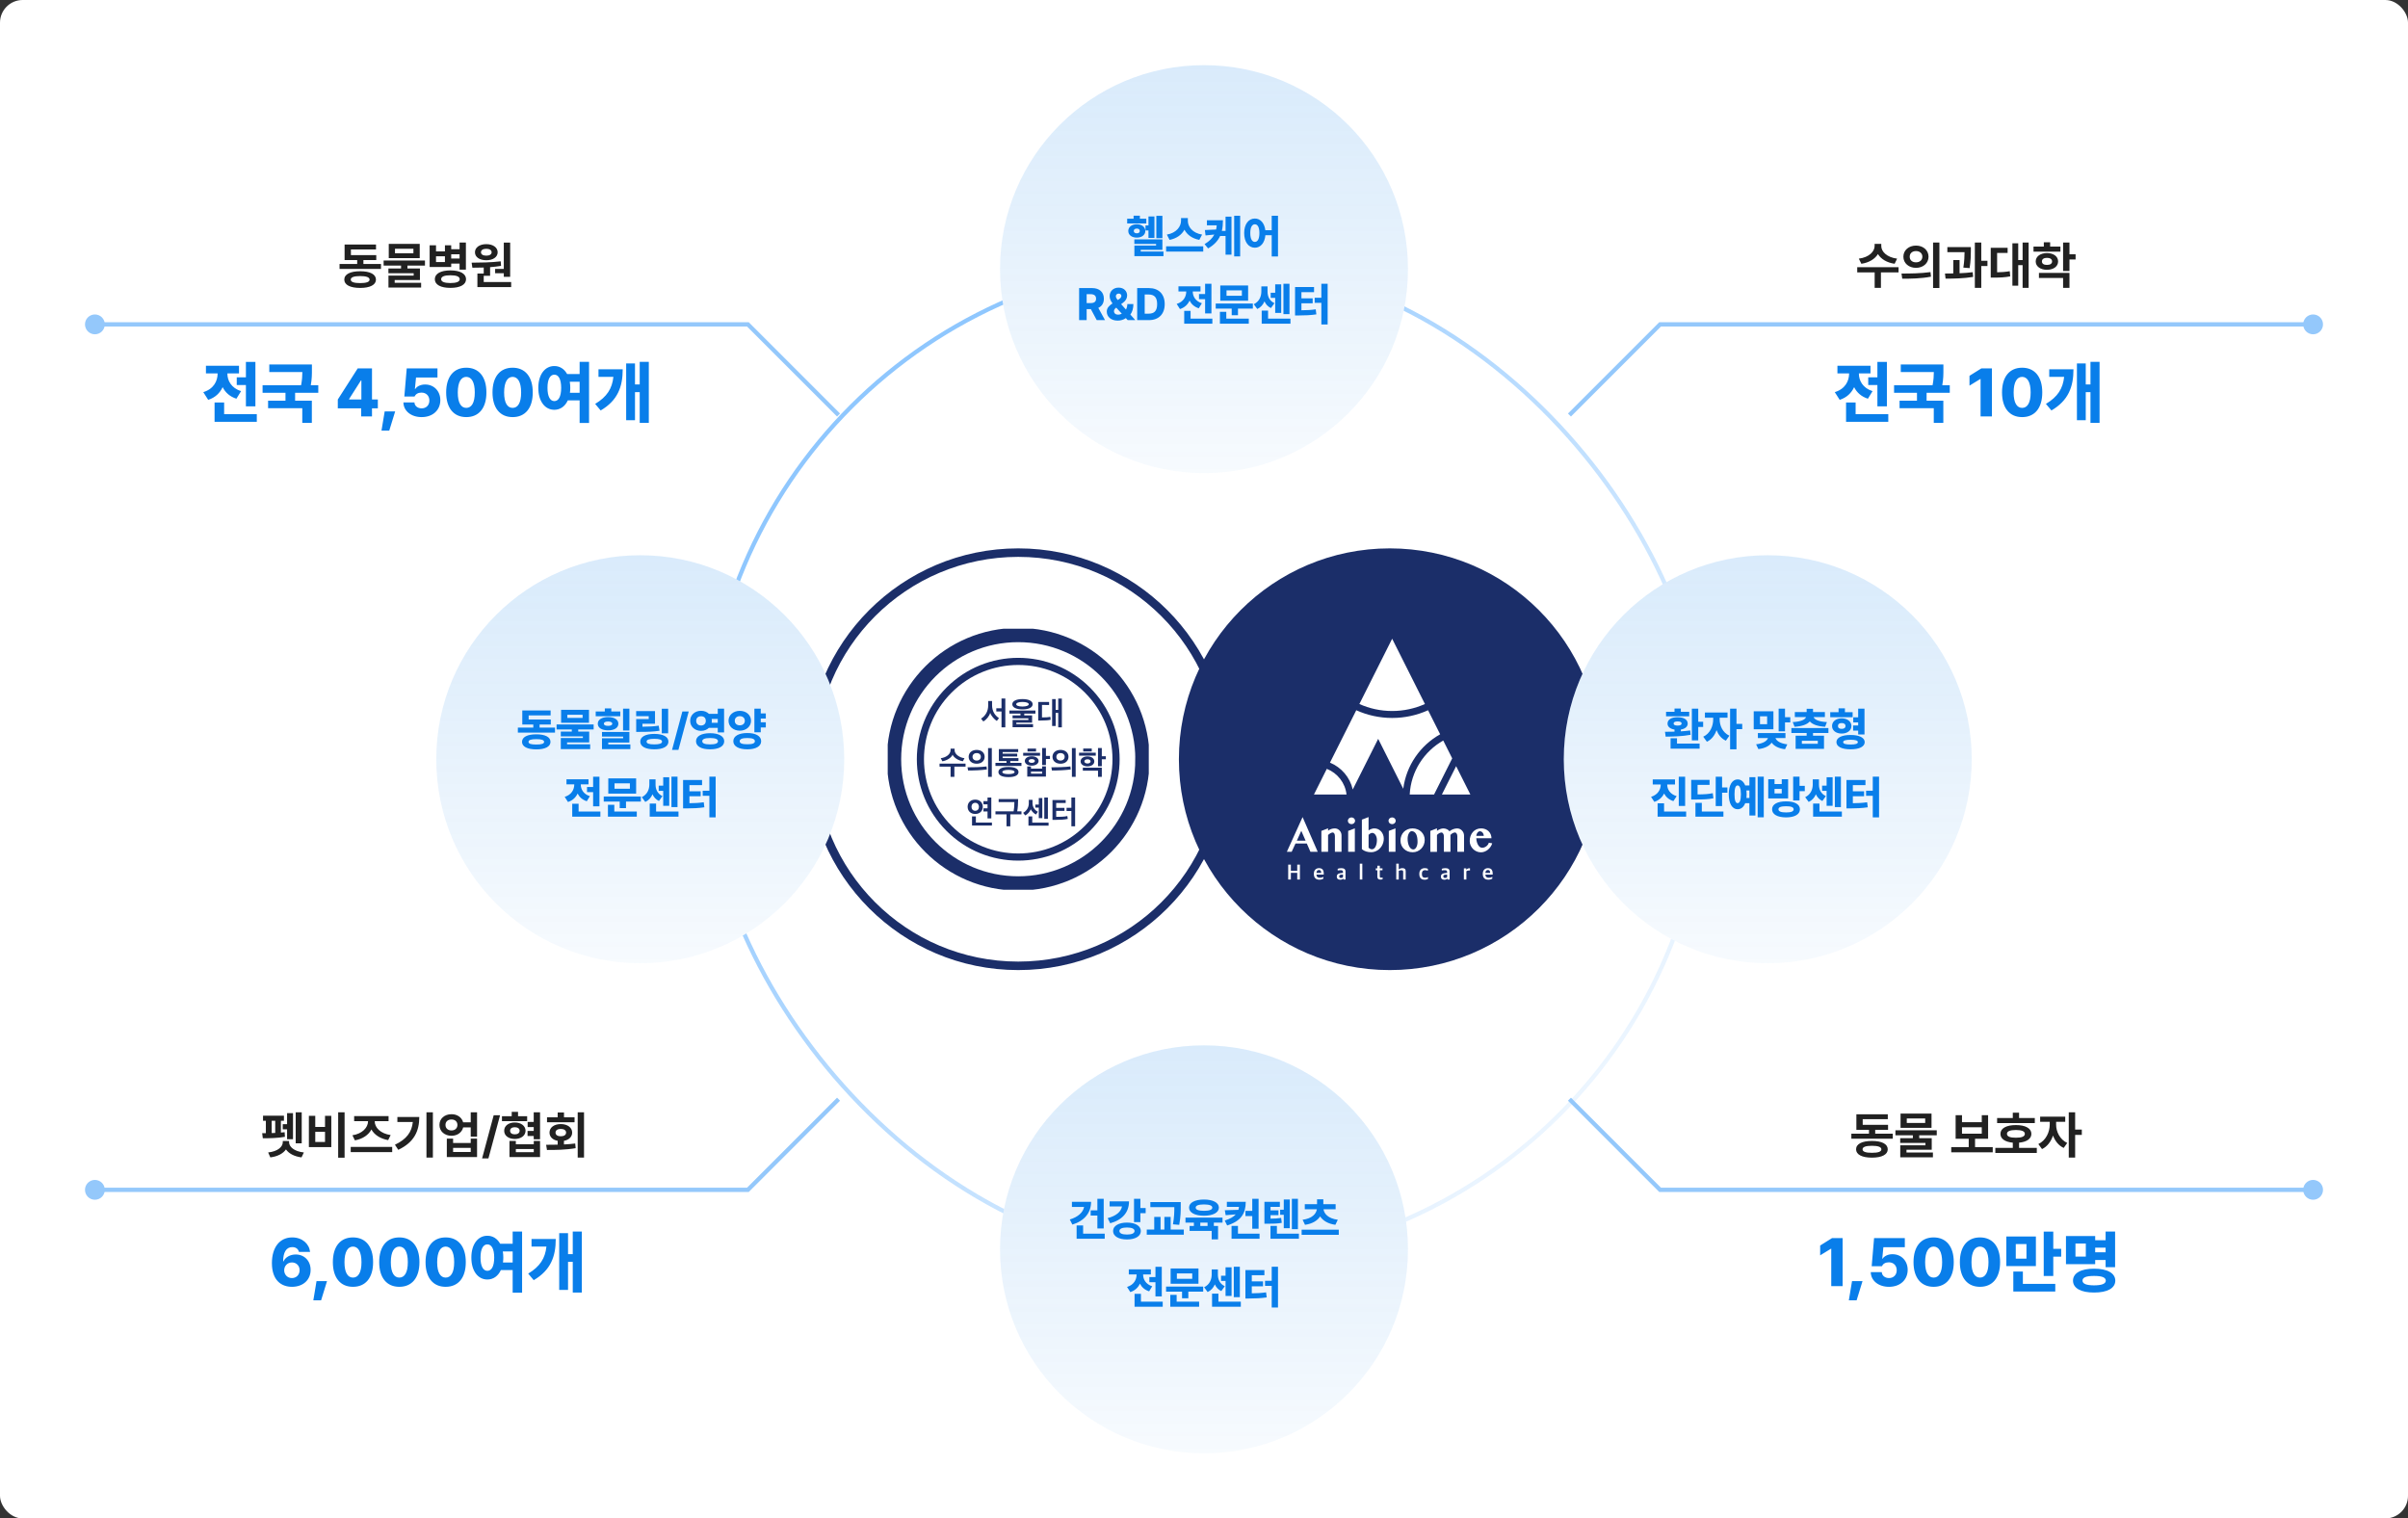 <svg width="850" height="536" viewBox="0 0 850 536" fill="none" xmlns="http://www.w3.org/2000/svg">
<rect x="0" y="0" width="850" height="536" fill="#333333" stroke="none"/>
<rect width="850" height="536" rx="8" fill="white"/>
<rect opacity="0.7" x="248.75" y="91.75" width="353.467" height="353.467" rx="176.734" fill="white" stroke="url(#paint0_linear_148_5142)" stroke-width="1.5"/>
<circle cx="359.431" cy="268" r="72.93" fill="white" stroke="#1B2E69" stroke-width="3"/>
<g clip-path="url(#clip0_148_5142)">
<path d="M359.523 313.295V225.029" stroke="#1B2E69" stroke-width="3.025"/>
<path d="M315.392 268H403.657" stroke="#1B2E69" stroke-width="3.025"/>
<path d="M403.268 268C403.268 292.215 383.639 311.842 359.423 311.842C335.207 311.842 315.583 292.21 315.583 268C315.583 243.789 335.211 224.157 359.428 224.157C383.644 224.157 403.272 243.785 403.272 268H403.268Z" fill="white" stroke="#1B2E69" stroke-width="5.041"/>
<path d="M383.843 292.416C397.329 278.931 397.329 257.069 383.843 243.584C370.358 230.1 348.495 230.1 335.01 243.584C321.525 257.069 321.525 278.931 335.01 292.416C348.495 305.9 370.358 305.9 383.843 292.416Z" fill="white" stroke="#1B2E69" stroke-width="2.521"/>
<path d="M351.869 254.488C351.025 253.974 349.872 252.697 349.533 251.638C349.202 252.8 348.161 254.091 347.103 254.662L346.303 253.68C347.934 252.621 348.822 251.013 348.822 248.994V247.444H350.189V248.927C350.189 250.932 351.101 252.505 352.628 253.488L351.865 254.493L351.869 254.488ZM353.522 256.744V251.142H351.686V250.012H353.522V246.577H354.866V256.74H353.522V256.744Z" fill="#1B2E69"/>
<path d="M357.435 256.7V254.136H363.001V253.577H357.426V252.527H360.218V251.889H356.318V250.816H365.498V251.889H361.554V252.527H364.323V255.083H358.757V255.61H364.654V256.704H357.435V256.7ZM360.924 246.769C363.202 246.769 364.515 247.488 364.515 248.592C364.515 249.695 363.202 250.406 360.924 250.406C358.646 250.406 357.332 249.677 357.332 248.592C357.332 247.506 358.646 246.769 360.924 246.769ZM360.924 249.4C362.327 249.4 363.149 249.048 363.149 248.592C363.149 248.136 362.327 247.783 360.924 247.783C359.521 247.783 358.713 248.127 358.713 248.592C358.713 249.056 359.53 249.4 360.924 249.4Z" fill="#1B2E69"/>
<path d="M370.758 253.014L370.883 254.064C370.119 254.269 368.623 254.336 367.448 254.336H366.479V247.792H370.32V248.851C369.49 248.851 368.654 248.842 367.81 248.842V253.242C368.846 253.277 370.07 253.184 370.754 253.014M373.546 256.744V251.647H372.643V256.275H371.388V246.764H372.643V250.584H373.546V246.581H374.823V256.744H373.546Z" fill="#1B2E69"/>
<path d="M335.543 274.223V270.609H331.652V269.559H340.832V270.609H336.887V274.223H335.543ZM339.876 268.715C338.37 268.487 336.753 267.518 336.248 266.401C335.806 267.518 334.185 268.478 332.643 268.728L332.076 267.634C333.832 267.442 335.543 266.312 335.543 264.793V264.27H336.959V264.793C336.959 266.307 338.83 267.482 340.461 267.634L339.88 268.719L339.876 268.715Z" fill="#1B2E69"/>
<path d="M344.92 271.909C343.789 271.954 342.583 272.003 341.726 271.989L341.533 270.85C342.708 270.85 343.687 270.841 344.839 270.797C346.103 270.752 347.336 270.658 348.239 270.546L348.355 271.618C347.385 271.744 346.005 271.86 344.924 271.913M344.754 264.708C346.474 264.708 347.569 265.722 347.569 267.147C347.569 268.572 346.474 269.586 344.754 269.586C343.034 269.586 341.927 268.559 341.927 267.147C341.927 265.735 343.043 264.708 344.754 264.708ZM344.754 268.469C345.679 268.469 346.224 267.888 346.224 267.133C346.224 266.379 345.674 265.834 344.754 265.834C343.834 265.834 343.293 266.419 343.293 267.133C343.293 267.888 343.838 268.469 344.754 268.469ZM350.101 274.218H348.779V264.056H350.101V274.218Z" fill="#1B2E69"/>
<path d="M356.619 268.635V269.287H360.563V270.359H351.383V269.287H355.283V268.635H352.589V264.427H359.411V265.463H353.925V266.035H359.067V267.04H353.925V267.598H359.5V268.635H356.614H356.619ZM355.98 274.312C353.519 274.312 352.433 273.562 352.433 272.521C352.433 271.48 353.514 270.73 355.966 270.73C358.419 270.73 359.522 271.471 359.522 272.521C359.522 273.571 358.437 274.312 355.975 274.312M355.962 271.766C354.649 271.766 353.809 272.052 353.809 272.521C353.809 272.99 354.653 273.249 355.962 273.249C357.271 273.249 358.142 272.99 358.142 272.521C358.142 272.052 357.307 271.766 355.962 271.766Z" fill="#1B2E69"/>
<path d="M361.169 265.749H367.124V266.754H361.169V265.749ZM364.202 270.265C362.8 270.265 361.75 269.604 361.75 268.612C361.75 267.62 362.786 266.968 364.202 266.968C365.618 266.968 366.61 267.652 366.61 268.612C366.61 269.573 365.583 270.265 364.202 270.265ZM362.608 274.134V270.542H363.93V271.328H367.865V270.529H369.201V274.134H362.608ZM362.701 264.257H365.712V265.271H362.701V264.257ZM364.207 269.287C364.787 269.287 365.301 269.037 365.301 268.612C365.301 268.188 364.787 267.951 364.207 267.951C363.59 267.951 363.09 268.201 363.09 268.612C363.09 269.023 363.604 269.287 364.207 269.287ZM367.865 272.365H363.93V273.084H367.865V272.365ZM369.201 267.92V270.051H367.865V264.051H369.201V266.825H370.626V267.92H369.201Z" fill="#1B2E69"/>
<path d="M374.519 271.909C373.389 271.954 372.179 272.003 371.325 271.989L371.129 270.85C372.304 270.85 373.286 270.841 374.434 270.797C375.699 270.752 376.932 270.658 377.834 270.546L377.95 271.618C376.981 271.744 375.6 271.86 374.519 271.913M374.345 264.708C376.069 264.708 377.164 265.722 377.164 267.147C377.164 268.572 376.069 269.586 374.345 269.586C372.621 269.586 371.517 268.559 371.517 267.147C371.517 265.735 372.634 264.708 374.345 264.708ZM374.345 268.469C375.27 268.469 375.819 267.888 375.819 267.133C375.819 266.379 375.27 265.834 374.345 265.834C373.42 265.834 372.884 266.419 372.884 267.133C372.884 267.888 373.434 268.469 374.345 268.469ZM379.697 274.218H378.374V264.056H379.697V274.218Z" fill="#1B2E69"/>
<path d="M380.901 265.704H386.797V266.74H380.901V265.704ZM383.876 270.529C382.486 270.529 381.437 269.809 381.437 268.76C381.437 267.71 382.478 267.004 383.876 267.004C385.274 267.004 386.283 267.714 386.283 268.76C386.283 269.805 385.256 270.529 383.876 270.529ZM388.928 270.971V274.223H387.592V272.034H382.232V270.971H388.928ZM382.37 264.221H385.381V265.257H382.37V264.221ZM383.876 269.51C384.47 269.51 384.97 269.202 384.97 268.76C384.97 268.317 384.47 268.018 383.876 268.018C383.282 268.018 382.768 268.317 382.768 268.76C382.768 269.202 383.273 269.51 383.876 269.51ZM388.928 268.018V270.484H387.583V264.051H388.928V266.946H390.353V268.018H388.928Z" fill="#1B2E69"/>
<path d="M344.246 282.259C345.863 282.259 346.917 283.317 346.917 284.787C346.917 286.257 345.867 287.32 344.246 287.32C342.624 287.32 341.565 286.261 341.565 284.787C341.565 283.313 342.615 282.259 344.246 282.259ZM344.246 286.203C345.054 286.203 345.559 285.596 345.559 284.778C345.559 284.001 345.059 283.384 344.246 283.384C343.433 283.384 342.923 284.001 342.923 284.778C342.923 285.6 343.424 286.203 344.246 286.203ZM343.115 291.403V288.195H344.473V290.353H350.142V291.403H343.115ZM347.163 285.323H348.588V283.929H347.163L347.14 282.799H348.588V281.513H349.923V288.879H348.588V286.449H347.127L347.163 285.319V285.323Z" fill="#1B2E69"/>
<path d="M359.064 286.399H360.569V287.458H356.625V291.679H355.289V287.458H351.389V286.399H357.795C357.978 285.519 358.068 284.38 358.068 283.138H352.515V282.066H359.39C359.39 283.71 359.287 285.238 359.059 286.399" fill="#1B2E69"/>
<path d="M365.699 287.516C365.025 287.222 364.113 286.319 363.85 285.658C363.577 286.458 362.755 287.436 361.889 287.834L361.16 286.922C362.389 286.234 363.157 285.015 363.157 283.581V282.326H364.466V283.545C364.466 284.961 365.31 286.042 366.36 286.534L365.699 287.516ZM363.032 291.439V288.178H364.377V290.38H370.135V291.439H363.032ZM366.682 288.794V285.077H365.462V284.005H366.682V281.7H367.924V288.794H366.682ZM368.621 281.517H369.898V289.044H368.621V281.517Z" fill="#1B2E69"/>
<path d="M376.76 288.052L376.907 289.066C375.858 289.308 374.102 289.419 372.485 289.41L371.516 289.401V282.397H376.179V283.456H372.824V285.18H375.746V286.239H372.824V288.325C374.035 288.347 375.607 288.338 376.76 288.052ZM378.185 291.68V286.288H376.488V285.149H378.185V281.521H379.507V291.684H378.185V291.68Z" fill="#1B2E69"/>
</g>
<circle cx="490.57" cy="268" r="74.43" fill="#1B2E69"/>
<g clip-path="url(#clip1_148_5142)">
<path d="M502.982 248.51C499.448 250.088 495.532 250.976 491.414 250.976C487.295 250.976 483.38 250.088 479.845 248.51L491.418 225.468L502.987 248.51H502.982ZM463.809 280.454L468.353 271.398C472.096 272.877 474.852 276.325 475.31 280.454H463.804H463.809ZM495.329 278.421L486.485 260.802L477.509 278.682C476.527 274.382 473.481 270.858 469.466 269.199L478.749 250.71C482.619 252.454 486.906 253.432 491.423 253.432C495.94 253.432 500.226 252.454 504.096 250.71L508.36 259.197C501.376 263.114 496.392 270.163 495.338 278.421H495.329ZM497.614 280.454C498.04 272.286 502.706 265.223 509.45 261.397L512.614 267.702L506.21 280.454H497.61H497.614ZM508.975 280.454L513.999 270.447L519.023 280.454H508.975Z" fill="white"/>
<path d="M465.144 300.683H462.573L461.288 297.749H457.296L455.947 300.683H454.241L459.799 288.423L465.144 300.683ZM457.776 296.748H460.862L459.342 293.273L457.776 296.748Z" fill="white"/>
<path d="M471.205 295.139C471.205 294.932 471.183 294.751 471.142 294.589C471.097 294.427 471.042 294.292 470.97 294.183C470.897 294.075 470.811 293.994 470.721 293.936C470.626 293.881 470.531 293.854 470.431 293.854C470.332 293.854 470.214 293.877 470.083 293.918C469.951 293.958 469.816 294.021 469.671 294.098C469.526 294.174 469.381 294.269 469.227 294.377C469.073 294.485 468.933 294.612 468.797 294.751V300.683H466.435V293.3L468.797 292.394V293.219C469.159 292.944 469.549 292.741 469.96 292.61C470.372 292.48 470.784 292.417 471.192 292.417C471.508 292.417 471.812 292.48 472.097 292.61C472.382 292.741 472.631 292.917 472.844 293.138C473.056 293.359 473.228 293.62 473.355 293.918C473.482 294.215 473.545 294.535 473.545 294.873V300.679H471.205V295.135V295.139Z" fill="white"/>
<path d="M475.79 289.73C475.79 289.568 475.822 289.41 475.89 289.261C475.953 289.113 476.048 288.986 476.161 288.883C476.279 288.779 476.41 288.693 476.564 288.63C476.718 288.567 476.881 288.536 477.058 288.536C477.234 288.536 477.397 288.567 477.551 288.63C477.705 288.693 477.841 288.779 477.954 288.883C478.067 288.986 478.158 289.117 478.221 289.261C478.284 289.41 478.32 289.563 478.32 289.73C478.32 289.897 478.289 290.05 478.221 290.194C478.153 290.339 478.067 290.465 477.954 290.573C477.841 290.677 477.705 290.762 477.551 290.825C477.397 290.888 477.23 290.92 477.058 290.92C476.886 290.92 476.718 290.888 476.564 290.825C476.41 290.762 476.279 290.677 476.161 290.573C476.044 290.469 475.953 290.343 475.89 290.194C475.822 290.05 475.79 289.892 475.79 289.73ZM475.89 293.3L478.244 292.394V300.683H475.89V293.3Z" fill="white"/>
<path d="M480.728 289.324L483.09 288.418V293.12C483.394 292.912 483.724 292.746 484.082 292.61C484.439 292.48 484.783 292.412 485.118 292.412C485.602 292.412 486.05 292.507 486.458 292.7C486.865 292.894 487.218 293.156 487.517 293.485C487.816 293.814 488.046 294.201 488.214 294.639C488.381 295.076 488.463 295.545 488.463 296.036C488.463 296.469 488.409 296.888 488.304 297.293C488.2 297.699 488.046 298.078 487.856 298.429C487.662 298.785 487.431 299.11 487.155 299.403C486.883 299.7 486.58 299.953 486.245 300.16C485.91 300.368 485.557 300.53 485.172 300.647C484.792 300.764 484.394 300.823 483.982 300.823C483.371 300.823 482.787 300.737 482.23 300.566C481.674 300.395 481.171 300.12 480.728 299.746V289.315V289.324ZM483.09 299.214C483.172 299.286 483.253 299.358 483.339 299.43C483.425 299.498 483.516 299.561 483.611 299.61C483.706 299.664 483.81 299.705 483.923 299.736C484.036 299.768 484.154 299.786 484.285 299.786C484.548 299.786 484.788 299.705 485 299.538C485.213 299.371 485.399 299.142 485.553 298.849C485.706 298.556 485.824 298.208 485.91 297.812C485.992 297.411 486.037 296.982 486.037 296.523C486.037 296.18 485.992 295.856 485.91 295.549C485.824 295.247 485.706 294.977 485.557 294.747C485.408 294.517 485.231 294.337 485.032 294.201C484.828 294.071 484.616 294.003 484.389 294.003C484.163 294.003 483.946 294.071 483.71 294.206C483.475 294.341 483.267 294.512 483.099 294.715V299.214H483.09Z" fill="white"/>
<path d="M490.137 289.73C490.137 289.568 490.169 289.41 490.237 289.261C490.3 289.113 490.395 288.986 490.508 288.883C490.626 288.779 490.757 288.693 490.911 288.63C491.065 288.567 491.228 288.536 491.405 288.536C491.581 288.536 491.744 288.567 491.898 288.63C492.052 288.693 492.188 288.779 492.301 288.883C492.414 288.986 492.504 289.117 492.568 289.261C492.631 289.41 492.667 289.563 492.667 289.73C492.667 289.897 492.636 290.05 492.568 290.194C492.5 290.339 492.414 290.465 492.301 290.573C492.188 290.677 492.052 290.762 491.898 290.825C491.744 290.888 491.577 290.92 491.405 290.92C491.233 290.92 491.065 290.888 490.911 290.825C490.757 290.762 490.626 290.677 490.508 290.573C490.391 290.469 490.3 290.343 490.237 290.194C490.169 290.05 490.137 289.892 490.137 289.73ZM490.237 293.3L492.59 292.394V300.683H490.237V293.3Z" fill="white"/>
<path d="M498.629 300.832C498.014 300.832 497.443 300.728 496.923 300.516C496.402 300.304 495.95 300.016 495.569 299.642C495.189 299.272 494.891 298.835 494.678 298.339C494.465 297.839 494.356 297.298 494.356 296.717C494.356 296.095 494.465 295.518 494.678 294.99C494.891 294.463 495.189 294.012 495.565 293.629C495.945 293.25 496.393 292.953 496.914 292.737C497.434 292.52 498.005 292.417 498.62 292.417C499.236 292.417 499.806 292.52 500.331 292.732C500.856 292.939 501.309 293.228 501.689 293.593C502.069 293.958 502.368 294.386 502.585 294.882C502.802 295.378 502.911 295.91 502.911 296.482C502.911 297.055 502.802 297.645 502.59 298.172C502.377 298.7 502.078 299.164 501.698 299.556C501.318 299.948 500.865 300.264 500.34 300.494C499.815 300.724 499.245 300.841 498.629 300.841V300.832ZM498.901 299.84C499.113 299.84 499.308 299.768 499.489 299.624C499.67 299.48 499.829 299.281 499.96 299.038C500.096 298.79 500.195 298.506 500.272 298.186C500.345 297.861 500.381 297.528 500.381 297.181C500.381 296.662 500.345 296.176 500.272 295.716C500.2 295.261 500.077 294.86 499.915 294.512C499.747 294.17 499.534 293.895 499.267 293.697C499 293.494 498.679 293.395 498.294 293.395C498.109 293.395 497.928 293.467 497.756 293.611C497.584 293.755 497.434 293.945 497.303 294.188C497.172 294.427 497.068 294.706 496.991 295.022C496.914 295.337 496.873 295.666 496.873 296.018C496.873 296.541 496.918 297.037 497.013 297.501C497.108 297.965 497.24 298.371 497.416 298.718C497.588 299.065 497.801 299.34 498.05 299.543C498.299 299.746 498.584 299.849 498.901 299.849V299.84Z" fill="white"/>
<path d="M514.426 295.175C514.426 294.995 514.403 294.823 514.362 294.666C514.317 294.503 514.258 294.364 514.186 294.246C514.113 294.129 514.023 294.03 513.919 293.962C513.819 293.89 513.71 293.854 513.593 293.854C513.457 293.854 513.317 293.877 513.167 293.926C513.022 293.976 512.878 294.039 512.733 294.116C512.588 294.192 512.452 294.287 512.33 294.395C512.203 294.499 512.095 294.612 511.995 294.729V300.683H509.673V295.179C509.673 294.999 509.65 294.828 509.605 294.67C509.56 294.508 509.497 294.368 509.42 294.251C509.343 294.134 509.252 294.035 509.153 293.967C509.053 293.895 508.949 293.859 508.84 293.859C508.714 293.859 508.578 293.881 508.437 293.931C508.297 293.981 508.148 294.044 508.007 294.12C507.867 294.197 507.727 294.292 507.591 294.4C507.455 294.503 507.338 294.616 507.234 294.733V300.688H504.889V293.304L507.234 292.398V293.277C507.6 293.011 507.985 292.804 508.379 292.651C508.772 292.498 509.153 292.421 509.519 292.421C509.723 292.421 509.922 292.444 510.13 292.493C510.338 292.543 510.533 292.61 510.719 292.696C510.904 292.782 511.081 292.89 511.244 293.011C511.407 293.138 511.542 293.277 511.66 293.435C511.837 293.286 512.031 293.151 512.244 293.025C512.457 292.899 512.678 292.791 512.914 292.705C513.149 292.619 513.389 292.547 513.633 292.498C513.878 292.448 514.122 292.421 514.362 292.421C514.688 292.421 515 292.489 515.295 292.619C515.589 292.75 515.847 292.935 516.069 293.165C516.29 293.399 516.467 293.67 516.598 293.981C516.729 294.292 516.793 294.63 516.793 294.986V300.678H514.426V295.175Z" fill="white"/>
<path d="M522.776 300.863C522.229 300.863 521.708 300.755 521.224 300.543C520.74 300.327 520.319 300.043 519.961 299.678C519.604 299.317 519.318 298.894 519.11 298.416C518.902 297.938 518.798 297.433 518.798 296.897C518.798 296.257 518.893 295.662 519.088 295.117C519.278 294.571 519.549 294.093 519.907 293.692C520.26 293.291 520.681 292.976 521.174 292.75C521.667 292.525 522.215 292.412 522.822 292.412C523.36 292.412 523.854 292.502 524.306 292.683C524.754 292.863 525.139 293.106 525.46 293.422C525.782 293.733 526.031 294.102 526.207 294.526C526.384 294.95 526.474 295.401 526.474 295.883H521.111C521.129 296.334 521.197 296.762 521.305 297.167C521.414 297.573 521.559 297.934 521.74 298.24C521.921 298.547 522.134 298.795 522.378 298.979C522.623 299.16 522.894 299.254 523.193 299.254C523.451 299.254 523.704 299.209 523.953 299.115C524.202 299.024 524.433 298.894 524.646 298.736C524.858 298.574 525.039 298.389 525.198 298.173C525.356 297.956 525.469 297.726 525.537 297.478L526.732 297.677C526.61 298.114 526.42 298.529 526.153 298.912C525.886 299.299 525.578 299.637 525.221 299.926C524.863 300.219 524.478 300.444 524.057 300.611C523.636 300.778 523.215 300.859 522.785 300.859L522.776 300.863ZM523.768 295.044C523.75 294.806 523.7 294.589 523.618 294.391C523.541 294.193 523.442 294.021 523.32 293.882C523.197 293.742 523.057 293.629 522.894 293.552C522.731 293.476 522.559 293.435 522.374 293.435C522.229 293.435 522.084 293.476 521.944 293.552C521.803 293.629 521.677 293.737 521.563 293.877C521.45 294.017 521.355 294.188 521.274 294.386C521.197 294.585 521.142 294.806 521.12 295.049H523.768V295.044Z" fill="white"/>
<path d="M454.72 305.204H455.666V307.372H457.911V305.204H458.857V310.459H457.911V308.115H455.666V310.459H454.72V305.204Z" fill="white"/>
<path d="M463.776 308.539V308.431C463.776 307.106 464.587 306.452 465.591 306.452C466.759 306.452 467.271 307.101 467.271 308.359V308.729H464.686C464.74 309.549 465.161 309.837 465.917 309.837C466.424 309.837 466.795 309.725 467.139 309.544V310.157C466.872 310.333 466.411 310.527 465.741 310.527C464.424 310.527 463.781 309.783 463.781 308.535L463.776 308.539ZM464.686 308.125H466.37C466.37 307.381 466.094 307.106 465.578 307.106C465.17 307.106 464.745 307.322 464.686 308.125Z" fill="white"/>
<path d="M471.862 309.414C471.862 308.683 472.346 308.35 473.129 308.233L474.062 308.125V307.827C474.062 307.291 473.822 307.169 473.152 307.169C472.767 307.169 472.428 307.223 472.192 307.277V306.673C472.563 306.529 472.984 306.457 473.5 306.457C474.415 306.457 474.949 306.808 474.949 307.629V310.464H474.215L474.148 310.144H474.102C473.912 310.365 473.595 310.536 473.079 310.536C472.364 310.536 471.862 310.175 471.862 309.418V309.414ZM474.062 309.675V308.701L473.328 308.778C472.935 308.81 472.726 308.967 472.726 309.369C472.726 309.743 472.98 309.914 473.342 309.914C473.627 309.914 473.912 309.815 474.057 309.675H474.062Z" fill="white"/>
<path d="M479.994 304.861H480.886V310.464H479.994V304.861Z" fill="white"/>
<path d="M486.19 309.486V307.2H485.638V306.511H486.19V305.582H487.059V306.511H488.005V307.2H487.059V309.359C487.059 309.688 487.181 309.81 487.597 309.81C487.751 309.81 487.914 309.788 488.05 309.747V310.338C487.896 310.414 487.679 310.5 487.312 310.5C486.629 310.5 486.19 310.225 486.19 309.481V309.486Z" fill="white"/>
<path d="M492.861 304.861H493.744V306.853H493.78C494.101 306.614 494.563 306.448 495.043 306.448C495.803 306.448 496.197 306.754 496.197 307.534V310.459H495.305V307.741C495.305 307.345 495.174 307.182 494.635 307.182C494.328 307.182 493.984 307.282 493.744 307.399V310.464H492.861V304.861Z" fill="white"/>
<path d="M501 308.575V308.453C501 307.088 501.833 306.448 502.933 306.448C503.458 306.448 503.77 306.547 504.024 306.686V307.376C503.693 307.245 503.453 307.16 502.987 307.16C502.326 307.16 501.919 307.574 501.919 308.363V308.539C501.919 309.445 502.295 309.828 503.051 309.828C503.535 309.828 503.865 309.675 504.064 309.585V310.229C503.811 310.391 503.44 310.536 502.897 310.536C501.729 310.536 501.005 309.882 501.005 308.584L501 308.575Z" fill="white"/>
<path d="M508.613 309.414C508.613 308.683 509.098 308.35 509.881 308.233L510.813 308.125V307.827C510.813 307.291 510.573 307.169 509.903 307.169C509.518 307.169 509.179 307.223 508.944 307.277V306.673C509.315 306.529 509.736 306.457 510.252 306.457C511.166 306.457 511.7 306.808 511.7 307.629V310.464H510.967L510.899 310.144H510.854C510.664 310.365 510.347 310.536 509.831 310.536C509.116 310.536 508.613 310.175 508.613 309.418V309.414ZM510.813 309.675V308.701L510.08 308.778C509.686 308.81 509.478 308.967 509.478 309.369C509.478 309.743 509.731 309.914 510.093 309.914C510.378 309.914 510.664 309.815 510.808 309.675H510.813Z" fill="white"/>
<path d="M516.728 306.515H517.584V306.975H517.615C517.833 306.691 518.24 306.484 518.652 306.484C518.761 306.484 518.86 306.493 518.896 306.506V307.286C518.797 307.272 518.665 307.263 518.575 307.263C518.222 307.263 517.869 307.363 517.615 307.525V310.459H516.733V306.515H516.728Z" fill="white"/>
<path d="M523.41 308.539V308.431C523.41 307.106 524.22 306.452 525.225 306.452C526.393 306.452 526.904 307.101 526.904 308.359V308.729H524.32C524.374 309.549 524.795 309.837 525.551 309.837C526.058 309.837 526.429 309.725 526.773 309.544V310.157C526.506 310.333 526.044 310.527 525.374 310.527C524.057 310.527 523.415 309.783 523.415 308.535L523.41 308.539ZM524.32 308.125H526.004C526.004 307.381 525.727 307.106 525.211 307.106C524.804 307.106 524.379 307.322 524.32 308.125Z" fill="white"/>
</g>
<circle cx="624" cy="268" r="72" fill="white"/>
<circle cx="425" cy="95" r="72" fill="white"/>
<circle cx="226" cy="268" r="72" fill="white"/>
<circle cx="624" cy="268" r="72" fill="url(#paint1_linear_148_5142)" fill-opacity="0.16"/>
<circle cx="226" cy="268" r="72" fill="url(#paint2_linear_148_5142)" fill-opacity="0.16"/>
<circle cx="425" cy="441" r="72" fill="white"/>
<circle cx="425" cy="95" r="72" fill="url(#paint3_linear_148_5142)" fill-opacity="0.16"/>
<circle cx="425" cy="441" r="72" fill="url(#paint4_linear_148_5142)" fill-opacity="0.16"/>
<path d="M410.318 76.172V84.078H408.177V76.172H410.318ZM397.881 78.875V77.203H400.146V76.141H402.365V77.203H404.631V78.875H397.881ZM398.271 81.531C398.263 80.117 399.537 79.148 401.287 79.156C403.013 79.148 404.287 80.117 404.287 81.531C404.287 82.938 403.013 83.883 401.287 83.875C399.537 83.883 398.263 82.938 398.271 81.531ZM400.209 81.531C400.209 82.078 400.646 82.352 401.287 82.359C401.896 82.352 402.334 82.078 402.334 81.531C402.334 80.984 401.896 80.688 401.287 80.688C400.646 80.688 400.209 80.984 400.209 81.531ZM400.412 86.109V84.5H410.318V88.188H402.662V88.781H410.693V90.422H400.427V86.672H408.084V86.109H400.412ZM404.349 81.344V79.578H405.396V76.406H407.506V83.969H405.396V81.344H404.349ZM419.299 77.969C419.291 79.969 420.846 82.234 424.33 82.812L423.346 84.672C420.775 84.188 419.017 82.828 418.096 81.078C417.166 82.812 415.392 84.18 412.846 84.672L411.892 82.812C415.299 82.219 416.877 79.938 416.892 77.969V76.969H419.299V77.969ZM411.627 88.797V86.953H424.736V88.797H411.627ZM431.686 77.75C431.686 79.086 431.584 80.336 431.303 81.5H432.607V76.469H434.701V89.891H432.607V83.297H430.693C429.92 84.984 428.607 86.445 426.451 87.688L425.201 86.172C426.897 85.164 427.982 84.07 428.639 82.789L425.545 83.109L425.311 81.203L429.272 81.016C429.381 80.547 429.451 80.055 429.49 79.531H426.029V77.75H431.686ZM435.654 90.5V76.156H437.764V90.5H435.654ZM442.948 77.141C444.877 77.133 446.338 78.703 446.643 81.25H448.901V76.156H451.119V90.531H448.901V83.031H446.666C446.432 85.766 444.94 87.438 442.948 87.438C440.752 87.438 439.174 85.453 439.182 82.266C439.174 79.125 440.752 77.133 442.948 77.141ZM441.338 82.266C441.33 84.352 441.987 85.391 442.948 85.391C443.924 85.391 444.557 84.352 444.557 82.266C444.557 80.219 443.924 79.164 442.948 79.172C441.987 79.164 441.33 80.219 441.338 82.266ZM380.919 113V101.688H385.544C388.091 101.688 389.662 103.133 389.654 105.438C389.662 107 388.943 108.109 387.693 108.68L390.06 113H387.138L385.06 109.109H383.576V113H380.919ZM383.576 106.984H384.982C386.24 106.992 386.904 106.5 386.904 105.438C386.904 104.375 386.24 103.844 384.982 103.844H383.576V106.984ZM394.525 113.172C392.134 113.172 390.681 111.766 390.681 110C390.681 108.695 391.502 107.914 392.705 107.094C392.158 106.375 391.689 105.531 391.697 104.531C391.689 102.852 392.955 101.523 394.869 101.531C396.72 101.523 397.861 102.781 397.869 104.281C397.861 105.336 397.314 106.227 396.353 106.906L395.744 107.352L397.447 109.273C397.752 108.719 397.931 108.062 397.931 107.328H400.072C400.072 108.836 399.697 110.117 399.009 111.039L400.744 113H398.056L397.416 112.297C396.548 112.914 395.494 113.172 394.525 113.172ZM393.228 109.828C393.22 110.57 393.791 111.078 394.681 111.078C395.119 111.078 395.564 110.953 395.986 110.734L394.025 108.594C393.509 108.953 393.22 109.367 393.228 109.828ZM393.884 104.562C393.892 104.992 394.142 105.422 394.525 105.914L395.072 105.562C395.611 105.227 395.83 104.836 395.838 104.438C395.83 104.031 395.502 103.625 394.884 103.625C394.283 103.633 393.892 104.031 393.884 104.562ZM405.553 113H401.412V101.688H405.553C409.006 101.688 411.131 103.805 411.131 107.344C411.131 110.875 409.006 113 405.553 113ZM404.068 110.719H405.459C407.396 110.727 408.459 109.797 408.459 107.344C408.459 104.883 407.396 103.961 405.428 103.953H404.068V110.719ZM427.623 100.172V110.625H425.389V105.609H423.233V103.797H425.389V100.172H427.623ZM415.358 107.281C417.803 106.539 418.725 104.68 418.733 102.906V102.875H415.983V101.078H423.764V102.875H421.029V102.922C421.029 104.539 421.92 106.305 424.248 107.047L423.154 108.828C421.584 108.328 420.529 107.344 419.912 106.109C419.279 107.477 418.178 108.562 416.514 109.094L415.358 107.281ZM418.014 114.266V109.719H420.264V112.469H427.951V114.266H418.014ZM442.244 107.156V108.938H436.994V111.266H434.776V108.938H429.135V107.156H442.244ZM430.619 114.266V110.078H432.869V112.469H440.807V114.266H430.619ZM430.744 106.141V100.766H440.573V106.141H430.744ZM432.948 104.406H438.369V102.5H432.948V104.406ZM455.178 100.156V110.891H453.038V100.156H455.178ZM442.569 107.391C444.561 106.422 445.233 104.594 445.241 102.891V101.094H447.428V102.891C447.42 104.539 448.03 106.156 449.866 107.016L448.631 108.75C447.538 108.234 446.811 107.398 446.35 106.375C445.85 107.547 445.03 108.516 443.803 109.078L442.569 107.391ZM445.366 114.266V109.641H447.616V112.469H455.522V114.266H445.366ZM448.538 105.156V103.328H450.131V100.359H452.256V110.453H450.131V105.156H448.538ZM468.643 100.156V114.531H466.424V106.906H464.065V105.109H466.424V100.156H468.643ZM457.143 111.359V101.328H463.846V103.141H459.393V105.312H463.362V107.062H459.393V109.523C461.198 109.508 462.745 109.438 464.44 109.188L464.659 110.969C462.565 111.281 460.651 111.344 458.299 111.359H457.143Z" fill="#097EEA"/>
<path d="M389.597 423.172V433.625H387.363V429.078H384.988V427.25H387.363V423.172H389.597ZM377.628 430.469C380.488 429.609 382.292 428.008 382.675 426.047H378.378V424.219H385.144C385.144 428.117 382.769 430.969 378.535 432.266L377.628 430.469ZM380.035 437.266V432.562H382.332V435.469H389.957V437.266H380.035ZM402.547 423.156V426.422H404.406V428.25H402.547V431.391H400.297V423.156H402.547ZM391 429.984C394.047 429.195 395.734 427.68 396.054 425.859H391.687V424.062H398.531C398.531 427.945 396.187 430.625 391.89 431.797L391 429.984ZM392.906 434.531C392.898 432.727 394.89 431.562 397.812 431.562C400.75 431.562 402.695 432.727 402.703 434.531C402.695 436.375 400.75 437.523 397.812 437.516C394.89 437.523 392.898 436.375 392.906 434.531ZM395.14 434.531C395.132 435.352 396.117 435.781 397.812 435.781C399.5 435.781 400.476 435.352 400.484 434.531C400.476 433.727 399.5 433.305 397.812 433.297C396.117 433.305 395.132 433.727 395.14 434.531ZM416.793 424.328V425.672C416.793 427.398 416.793 429.398 416.262 432.359L414.043 432.172C414.496 429.617 414.535 427.703 414.527 426.109H406.058V424.328H416.793ZM404.793 435.828V434.016H407.433V429.562H409.668V434.016H411.012V429.562H413.23V434.016H417.871V435.828H404.793ZM431.539 429.797V431.562H428.477V432.75H429.961V437.5H427.711V434.5H419.914V432.75H421.43V431.562H418.461V429.797H431.539ZM419.727 426.266C419.719 424.516 421.805 423.422 424.992 423.422C428.164 423.422 430.25 424.516 430.258 426.266C430.25 428.039 428.164 429.133 424.992 429.141C421.805 429.133 419.719 428.039 419.727 426.266ZM422.07 426.266C422.055 427.047 423.094 427.398 424.992 427.406C426.875 427.398 427.93 427.047 427.93 426.266C427.93 425.531 426.875 425.164 424.992 425.156C423.094 425.164 422.055 425.531 422.07 426.266ZM423.695 432.75H426.258V431.562H423.695V432.75ZM439.738 424.234C439.731 428.328 438.082 431.031 433.176 432.578L432.317 430.844C434.215 430.25 435.442 429.523 436.215 428.664L432.645 428.953L432.348 427.203L437.137 427.062C437.238 426.734 437.309 426.391 437.348 426.031H433.067V424.234H439.738ZM434.723 437.266V432.719H436.988V435.469H444.613V437.266H434.723ZM439.629 429.25V427.422H442.035V423.172H444.27V433.734H442.035V429.25H439.629ZM458.157 423.172V433.875H456.016V423.172H458.157ZM446.328 431.969V424.234H451.782V426.016H448.485V427.25H451.282V428.938H448.485V430.172C449.891 430.164 450.977 430.117 452.235 429.906L452.453 431.656C450.821 431.93 449.438 431.977 447.328 431.969H446.328ZM448.469 437.266V432.719H450.735V435.469H458.5V437.266H448.469ZM451.875 428.797V427.016H453.157V423.422H455.282V433.547H453.157V428.797H451.875ZM472.575 434.062V435.891H459.465V434.062H472.575ZM459.809 430.562C463.176 430.141 464.629 428.422 464.833 426.859H460.575V425.062H464.903V423.344H467.122V425.062H471.465V426.859H467.192C467.387 428.422 468.84 430.141 472.231 430.562L471.372 432.344C468.762 431.984 466.965 430.867 465.997 429.383C465.036 430.867 463.247 431.984 460.653 432.344L459.809 430.562ZM410.099 447.172V457.625H407.865V452.609H405.709V450.797H407.865V447.172H410.099ZM397.834 454.281C400.279 453.539 401.201 451.68 401.209 449.906V449.875H398.459V448.078H406.24V449.875H403.506V449.922C403.506 451.539 404.396 453.305 406.724 454.047L405.631 455.828C404.06 455.328 403.006 454.344 402.388 453.109C401.756 454.477 400.654 455.562 398.99 456.094L397.834 454.281ZM400.49 461.266V456.719H402.74V459.469H410.427V461.266H400.49ZM424.721 454.156V455.938H419.471V458.266H417.252V455.938H411.611V454.156H424.721ZM413.096 461.266V457.078H415.346V459.469H423.283V461.266H413.096ZM413.221 453.141V447.766H423.049V453.141H413.221ZM415.424 451.406H420.846V449.5H415.424V451.406ZM437.654 447.156V457.891H435.514V447.156H437.654ZM425.045 454.391C427.037 453.422 427.709 451.594 427.717 449.891V448.094H429.904V449.891C429.897 451.539 430.506 453.156 432.342 454.016L431.107 455.75C430.014 455.234 429.287 454.398 428.826 453.375C428.326 454.547 427.506 455.516 426.279 456.078L425.045 454.391ZM427.842 461.266V456.641H430.092V459.469H437.998V461.266H427.842ZM431.014 452.156V450.328H432.607V447.359H434.732V457.453H432.607V452.156H431.014ZM451.119 447.156V461.531H448.901V453.906H446.541V452.109H448.901V447.156H451.119ZM439.619 458.359V448.328H446.323V450.141H441.869V452.312H445.838V454.062H441.869V456.523C443.674 456.508 445.221 456.438 446.916 456.188L447.135 457.969C445.041 458.281 443.127 458.344 440.776 458.359H439.619Z" fill="#097EEA"/>
<path d="M195.91 256.828V258.594H182.8V256.828H188.253V255.75H184.363V250.781H194.363V252.531H186.613V253.984H194.425V255.75H190.472V256.828H195.91ZM184.269 261.875C184.269 260.156 186.167 259.203 189.316 259.203C192.433 259.203 194.316 260.156 194.316 261.875C194.316 263.555 192.433 264.523 189.316 264.531C186.167 264.523 184.269 263.555 184.269 261.875ZM186.566 261.875C186.55 262.539 187.433 262.82 189.316 262.812C191.152 262.82 192.058 262.539 192.066 261.875C192.058 261.219 191.152 260.906 189.316 260.906C187.433 260.906 186.55 261.219 186.566 261.875ZM209.547 255.734V257.5H204.109V258.25H207.984V262.078H200.172V262.734H208.328V264.422H197.953V260.5H205.75V259.938H197.953V258.25H201.843V257.5H196.468V255.734H209.547ZM198.062 255.125V250.562H207.906V255.125H198.062ZM200.265 253.406H205.656V252.297H200.265V253.406ZM222.168 250.156V257.859H219.933V250.156H222.168ZM210.277 252.828V251.156H213.496V250.062H215.777V251.156H218.965V252.828H210.277ZM211.012 255.453C211.004 254.039 212.457 253.117 214.652 253.109C216.863 253.117 218.277 254.039 218.277 255.453C218.277 256.922 216.863 257.805 214.652 257.797C212.457 257.805 211.004 256.922 211.012 255.453ZM212.496 264.422V260.609H219.965V260H212.496V258.375H222.168V262.125H214.715V262.781H222.512V264.422H212.496ZM213.168 255.453C213.16 255.969 213.722 256.219 214.652 256.219C215.558 256.219 216.113 255.969 216.121 255.453C216.113 254.945 215.558 254.688 214.652 254.688C213.722 254.688 213.16 254.945 213.168 255.453ZM235.852 250.172V258.844H233.602V250.172H235.852ZM224.555 252.797V251H231.211V255.469H226.773V256.523C229.102 256.508 230.711 256.422 232.523 256.156L232.805 257.938C230.688 258.281 228.758 258.344 225.852 258.344H224.57V253.812H228.992V252.797H224.555ZM226.008 261.781C226 260.039 227.883 259.062 230.961 259.062C234.047 259.062 235.938 260.039 235.945 261.781C235.938 263.5 234.047 264.516 230.961 264.5C227.883 264.516 226 263.5 226.008 261.781ZM228.242 261.781C228.234 262.469 229.141 262.766 230.961 262.766C232.781 262.766 233.68 262.469 233.695 261.781C233.68 261.102 232.781 260.797 230.961 260.797C229.141 260.797 228.234 261.102 228.242 261.781ZM243.113 251.156L239.473 264.703H237.223L240.863 251.156H243.113ZM247.469 250.906C248.586 250.898 249.571 251.305 250.258 251.984H253.36V250.156H255.594V258.531H253.36V256.922H250.243C249.555 257.586 248.571 257.992 247.469 257.984C245.289 257.992 243.61 256.484 243.625 254.453C243.61 252.391 245.289 250.898 247.469 250.906ZM245.688 261.656C245.688 259.859 247.602 258.805 250.641 258.812C253.703 258.805 255.633 259.859 255.641 261.656C255.633 263.445 253.703 264.516 250.641 264.5C247.602 264.516 245.688 263.445 245.688 261.656ZM245.75 254.453C245.75 255.477 246.461 256.094 247.469 256.094C248.446 256.094 249.141 255.477 249.141 254.453C249.141 253.383 248.446 252.82 247.469 252.828C246.461 252.82 245.75 253.383 245.75 254.453ZM247.891 261.656C247.883 262.414 248.852 262.766 250.641 262.766C252.5 262.766 253.43 262.414 253.438 261.656C253.43 260.875 252.5 260.523 250.641 260.516C248.852 260.523 247.883 260.875 247.891 261.656ZM251.211 255.141H253.36V253.766H251.211C251.258 253.984 251.282 254.219 251.282 254.453C251.282 254.688 251.258 254.922 251.211 255.141ZM270.325 251.828V253.641H268.543V254.953H270.325V256.797H268.543V258.5H266.293V250.156H268.543V251.828H270.325ZM257.168 254.422C257.153 252.375 258.887 250.922 261.153 250.922C263.379 250.922 265.106 252.375 265.106 254.422C265.106 256.453 263.379 257.93 261.153 257.922C258.887 257.93 257.153 256.453 257.168 254.422ZM258.856 261.641C258.848 259.828 260.793 258.742 263.809 258.75C266.77 258.742 268.684 259.828 268.684 261.641C268.684 263.43 266.77 264.516 263.809 264.5C260.793 264.516 258.848 263.43 258.856 261.641ZM259.372 254.422C259.364 255.461 260.129 256.031 261.153 256.031C262.137 256.031 262.911 255.461 262.918 254.422C262.911 253.398 262.137 252.797 261.153 252.797C260.129 252.797 259.364 253.398 259.372 254.422ZM261.106 261.641C261.098 262.414 262.028 262.727 263.809 262.719C265.575 262.727 266.458 262.414 266.465 261.641C266.458 260.859 265.575 260.516 263.809 260.516C262.028 260.516 261.098 260.859 261.106 261.641ZM211.599 274.172V284.625H209.365V279.609H207.209V277.797H209.365V274.172H211.599ZM199.334 281.281C201.779 280.539 202.701 278.68 202.709 276.906V276.875H199.959V275.078H207.74V276.875H205.006V276.922C205.006 278.539 205.896 280.305 208.224 281.047L207.131 282.828C205.56 282.328 204.506 281.344 203.888 280.109C203.256 281.477 202.154 282.562 200.49 283.094L199.334 281.281ZM201.99 288.266V283.719H204.24V286.469H211.927V288.266H201.99ZM226.221 281.156V282.938H220.971V285.266H218.752V282.938H213.111V281.156H226.221ZM214.596 288.266V284.078H216.846V286.469H224.783V288.266H214.596ZM214.721 280.141V274.766H224.549V280.141H214.721ZM216.924 278.406H222.346V276.5H216.924V278.406ZM239.154 274.156V284.891H237.014V274.156H239.154ZM226.545 281.391C228.537 280.422 229.209 278.594 229.217 276.891V275.094H231.404V276.891C231.397 278.539 232.006 280.156 233.842 281.016L232.607 282.75C231.514 282.234 230.787 281.398 230.326 280.375C229.826 281.547 229.006 282.516 227.779 283.078L226.545 281.391ZM229.342 288.266V283.641H231.592V286.469H239.498V288.266H229.342ZM232.514 279.156V277.328H234.107V274.359H236.232V284.453H234.107V279.156H232.514ZM252.619 274.156V288.531H250.401V280.906H248.041V279.109H250.401V274.156H252.619ZM241.119 285.359V275.328H247.823V277.141H243.369V279.312H247.338V281.062H243.369V283.523C245.174 283.508 246.721 283.438 248.416 283.188L248.635 284.969C246.541 285.281 244.627 285.344 242.276 285.359H241.119Z" fill="#097EEA"/>
<path d="M599.463 250.156V254.766H601.197V256.609H599.463V261.344H597.213V250.156H599.463ZM587.728 258.312C588.728 258.312 589.877 258.305 591.088 258.266V257.531C589.564 257.289 588.619 256.523 588.619 255.422C588.619 253.992 590.033 253.164 592.181 253.172C594.322 253.164 595.744 253.992 595.744 255.422C595.744 256.508 594.814 257.273 593.322 257.523V258.164C594.439 258.094 595.564 257.992 596.619 257.844L596.775 259.375C593.775 259.953 590.408 259.992 587.963 260.031L587.728 258.312ZM588.103 252.844V251.25H591.088V250.109H593.322V251.25H596.275V252.844H588.103ZM589.697 264.266V260.609H591.963V262.469H599.947V264.266H589.697ZM590.775 255.422C590.767 255.875 591.267 256.117 592.181 256.125C593.095 256.117 593.588 255.875 593.588 255.422C593.588 254.883 593.095 254.656 592.181 254.656C591.267 254.656 590.767 254.883 590.775 255.422ZM607.021 253.906C607.006 256.055 608.013 258.57 610.459 259.688L609.209 261.453C607.631 260.742 606.553 259.367 605.92 257.734C605.295 259.547 604.17 261.062 602.521 261.828L601.224 260.047C603.717 258.898 604.74 256.25 604.74 253.906V253.344H601.818V251.516H609.803V253.344H607.021V253.906ZM610.709 264.5V250.156H612.959V255.531H614.99V257.391H612.959V264.5H610.709ZM625.998 251.078V257.422H619.045V251.078H625.998ZM619.889 262.734C622.49 262.438 623.725 261.5 624.076 260.531H620.514V258.766H630.248V260.531H626.717C627.076 261.477 628.334 262.445 630.904 262.75L630.092 264.469C627.764 264.188 626.201 263.305 625.381 262.141C624.561 263.305 623.014 264.156 620.686 264.422L619.889 262.734ZM621.264 255.641H623.779V252.844H621.264V255.641ZM627.842 258.141V250.156H630.092V253.172H631.951V255H630.092V258.141H627.842ZM645.416 256.984V258.734H639.979V259.703H643.854V264.344H633.838V259.703H637.729V258.734H632.338V256.984H645.416ZM632.823 254.891C635.987 254.727 637.237 253.922 637.518 253.109H633.557V251.344H637.729V250.203H639.979V251.344H644.166V253.109H640.182C640.471 253.922 641.744 254.727 644.885 254.891L644.244 256.547C641.526 256.383 639.752 255.695 638.846 254.656C637.948 255.695 636.166 256.383 633.463 256.547L632.823 254.891ZM636.041 262.547H641.666V261.484H636.041V262.547ZM653.959 251.391V253.156H646.053V251.391H648.991V250.031H651.241V251.391H653.959ZM646.694 256.266C646.694 254.672 648.1 253.57 650.084 253.562C652.077 253.57 653.522 254.672 653.538 256.266C653.522 257.867 652.077 258.938 650.084 258.938C648.1 258.938 646.694 257.867 646.694 256.266ZM648.241 261.969C648.241 260.383 650.155 259.43 653.241 259.438C656.295 259.43 658.217 260.383 658.225 261.969C658.217 263.547 656.295 264.516 653.241 264.5C650.155 264.516 648.241 263.547 648.241 261.969ZM648.788 256.266C648.788 256.961 649.295 257.281 650.084 257.281C650.881 257.281 651.444 256.961 651.444 256.266C651.444 255.57 650.881 255.227 650.084 255.234C649.295 255.227 648.788 255.57 648.788 256.266ZM650.616 261.969C650.616 262.547 651.514 262.82 653.241 262.812C654.92 262.82 655.803 262.547 655.803 261.969C655.803 261.383 654.92 261.133 653.241 261.125C651.514 261.133 650.616 261.383 650.616 261.969ZM654.131 257.891V256.094H655.913V255H654.178V253.203H655.913V250.156H658.147V259.25H655.913V257.891H654.131ZM588.509 276.922C588.509 278.562 589.431 280.312 591.853 281.031L590.697 282.781C589.127 282.297 588.048 281.328 587.408 280.102C586.752 281.438 585.627 282.516 583.963 283.047L582.806 281.281C585.259 280.523 586.22 278.664 586.228 276.922H583.4V275.125H591.259V276.922H588.509ZM585.119 288.266V283.562H587.4V286.469H595.197V288.266H585.119ZM592.588 284.484V274.172H594.838V284.484H592.588ZM607.881 274.172V277.969H609.756V279.812H607.881V284.531H605.631V274.172H607.881ZM596.974 282.219V275.281H603.459V277.062H599.224V280.422C601.724 280.398 603.084 280.312 604.584 279.984L604.818 281.781C603.076 282.141 601.443 282.219 598.209 282.219H596.974ZM598.474 288.266V283.391H600.724V286.469H608.349V288.266H598.474ZM622.596 274.156V288.5H620.439V274.156H622.596ZM610.236 280.375C610.228 277.117 611.463 275.125 613.361 275.125C614.557 275.125 615.494 275.891 616.033 277.25H617.518V274.344H619.643V287.859H617.518V283.516H616.041C615.502 284.883 614.557 285.656 613.361 285.656C611.463 285.656 610.228 283.656 610.236 280.375ZM612.268 280.375C612.26 282.539 612.635 283.5 613.361 283.5C614.088 283.5 614.51 282.539 614.518 280.375C614.51 278.227 614.08 277.25 613.361 277.25C612.635 277.25 612.26 278.227 612.268 280.375ZM616.471 279.031C616.525 279.453 616.549 279.898 616.549 280.375C616.549 280.836 616.525 281.273 616.478 281.688H617.518V279.031H616.471ZM630.483 282.875C633.483 282.859 635.358 283.898 635.358 285.672C635.358 287.469 633.483 288.523 630.483 288.531C627.428 288.523 625.522 287.469 625.529 285.672C625.522 283.898 627.428 282.859 630.483 282.875ZM624.17 281.828V275.062H626.389V276.766H628.936V275.062H631.186V281.828H624.17ZM626.389 280.078H628.936V278.484H626.389V280.078ZM627.779 285.672C627.772 286.43 628.701 286.781 630.483 286.781C632.248 286.781 633.131 286.43 633.139 285.672C633.131 284.922 632.248 284.602 630.483 284.594C628.701 284.602 627.772 284.922 627.779 285.672ZM632.967 282.562V274.156H635.217V277.406H637.076V279.266H635.217V282.562H632.967ZM649.823 274.156V284.891H647.682V274.156H649.823ZM637.213 281.391C639.205 280.422 639.877 278.594 639.885 276.891V275.094H642.073V276.891C642.065 278.539 642.674 280.156 644.51 281.016L643.276 282.75C642.182 282.234 641.455 281.398 640.994 280.375C640.494 281.547 639.674 282.516 638.448 283.078L637.213 281.391ZM640.01 288.266V283.641H642.26V286.469H650.166V288.266H640.01ZM643.182 279.156V277.328H644.776V274.359H646.901V284.453H644.776V279.156H643.182ZM663.287 274.156V288.531H661.069V280.906H658.709V279.109H661.069V274.156H663.287ZM651.787 285.359V275.328H658.491V277.141H654.037V279.312H658.006V281.062H654.037V283.523C655.842 283.508 657.389 283.438 659.084 283.188L659.303 284.969C657.209 285.281 655.295 285.344 652.944 285.359H651.787Z" fill="#097EEA"/>
<circle cx="33.5" cy="114.5" r="3" fill="#94C8FB" stroke="#94C8FB"/>
<path d="M35 114.5H264L296 146.5" stroke="#94C8FB" stroke-width="1.5"/>
<path d="M134.486 93.18V94.938H119.861V93.18H126.084V91.809H121.637V86.324H132.729V88.064H123.869V90.051H132.816V91.809H128.281V93.18H134.486ZM121.531 98.699C121.531 96.801 123.641 95.746 127.139 95.746C130.61 95.746 132.693 96.801 132.711 98.699C132.693 100.571 130.61 101.635 127.139 101.635C123.641 101.635 121.531 100.571 121.531 98.699ZM123.816 98.699C123.808 99.534 124.924 99.93 127.139 99.93C129.31 99.93 130.452 99.534 130.461 98.699C130.452 97.873 129.31 97.451 127.139 97.451C124.924 97.451 123.808 97.873 123.816 98.699ZM150.008 91.967V93.742H143.82V94.762H148.232V98.857H139.32V99.824H148.654V101.512H137.123V97.275H146.018V96.449H137.105V94.762H141.57V93.742H135.418V91.967H150.008ZM137.229 91.123V86.078H148.162V91.123H137.229ZM139.426 89.4H145.93V87.818H139.426V89.4ZM153.91 86.588V88.75H157.057V86.588H159.271V87.977H162.225V85.621H164.457V95.184H162.225V93.039H159.271V94.252H151.66V86.588H153.91ZM153.488 98.559C153.488 96.599 155.58 95.456 158.99 95.447C162.409 95.456 164.501 96.599 164.51 98.559C164.501 100.501 162.409 101.626 158.99 101.617C155.58 101.626 153.488 100.501 153.488 98.559ZM153.91 92.512H157.057V90.473H153.91V92.512ZM155.721 98.559C155.721 99.455 156.872 99.912 158.99 99.912C161.117 99.912 162.269 99.455 162.277 98.559C162.269 97.618 161.117 97.161 158.99 97.17C156.872 97.161 155.721 97.618 155.721 98.559ZM159.271 91.246H162.225V89.752H159.271V91.246ZM180.084 85.639V97.715H177.834V96.449H174.775V94.92H177.834V85.639H180.084ZM166.479 92.723C169.405 92.705 173.36 92.661 176.744 92.248L176.867 93.848C175.602 94.059 174.292 94.208 173 94.305V97.346H170.75V99.543H180.436V101.336H168.518V96.555H170.75V94.436C169.317 94.489 167.955 94.498 166.742 94.498L166.479 92.723ZM167.656 89.049C167.656 87.344 169.3 86.175 171.682 86.184C174.002 86.175 175.663 87.344 175.672 89.049C175.663 90.763 174.002 91.87 171.682 91.861C169.3 91.87 167.656 90.763 167.656 89.049ZM169.783 89.049C169.774 89.822 170.539 90.253 171.682 90.244C172.754 90.253 173.527 89.822 173.545 89.049C173.527 88.258 172.754 87.818 171.682 87.818C170.539 87.818 169.774 88.258 169.783 89.049Z" fill="#212121"/>
<path d="M90.156 127.758V143.438H86.805V135.914H83.57V133.195H86.805V127.758H90.156ZM71.758 138.422C75.426 137.309 76.809 134.52 76.82 131.859V131.812H72.695V129.117H84.367V131.812H80.266V131.883C80.266 134.309 81.602 136.957 85.094 138.07L83.453 140.742C81.098 139.992 79.516 138.516 78.59 136.664C77.641 138.715 75.988 140.344 73.492 141.141L71.758 138.422ZM75.742 148.898V142.078H79.117V146.203H90.648V148.898H75.742ZM110.102 128.648V130.383C110.113 131.965 110.113 133.758 109.703 135.984H112.352V138.656H104.172V141.445H110.078V149.25H106.703V144.094H94.633V141.445H100.773V138.656H92.688V135.984H106.281C106.645 134.133 106.715 132.668 106.727 131.32H95.055V128.648H110.102ZM119.242 144.141V141.023L126.273 130.031H131.312V141H133.375V144.141H131.312V147H127.492V144.141H119.242ZM123.227 141H127.562V134.273H127.422L123.227 140.859V141ZM139.492 145.219L137.406 151.992H134.664L135.789 145.219H139.492ZM148.844 147.234C145.129 147.234 142.457 145.078 142.398 142.055H146.289C146.348 143.309 147.461 144.152 148.844 144.141C150.438 144.152 151.574 143.027 151.562 141.375C151.574 139.723 150.426 138.586 148.797 138.586C147.59 138.586 146.77 139.066 146.312 139.969H142.727L143.57 130.031H154.422V133.266H146.852L146.453 137.32H146.57C147.145 136.395 148.48 135.715 150.062 135.727C153.145 135.715 155.43 138.023 155.43 141.258C155.43 144.75 152.793 147.234 148.844 147.234ZM164.594 147.234C160.188 147.234 157.492 144.082 157.492 138.516C157.492 132.949 160.188 129.797 164.594 129.797C169 129.797 171.707 132.973 171.695 138.516C171.707 144.094 169 147.234 164.594 147.234ZM161.594 138.516C161.582 142.277 162.789 143.977 164.594 143.977C166.398 143.977 167.605 142.277 167.594 138.516C167.594 134.812 166.398 133.043 164.594 133.031C162.801 133.043 161.605 134.812 161.594 138.516ZM180.953 147.234C176.547 147.234 173.852 144.082 173.852 138.516C173.852 132.949 176.547 129.797 180.953 129.797C185.359 129.797 188.066 132.973 188.055 138.516C188.066 144.094 185.359 147.234 180.953 147.234ZM177.953 138.516C177.941 142.277 179.148 143.977 180.953 143.977C182.758 143.977 183.965 142.277 183.953 138.516C183.953 134.812 182.758 133.043 180.953 133.031C179.16 133.043 177.965 134.812 177.953 138.516ZM195.672 129.211C197.582 129.199 199.188 130.23 200.184 132.023H204.602V127.734H207.93V149.297H204.602V141.328H200.43C199.469 143.449 197.746 144.656 195.672 144.656C192.379 144.656 190.012 141.68 190.023 136.898C190.012 132.188 192.379 129.199 195.672 129.211ZM193.258 136.898C193.246 140.027 194.23 141.586 195.672 141.586C197.137 141.586 198.086 140.027 198.086 136.898C198.086 133.828 197.137 132.246 195.672 132.258C194.23 132.246 193.246 133.828 193.258 136.898ZM201.121 134.742C201.238 135.41 201.297 136.137 201.297 136.898C201.297 137.52 201.262 138.105 201.18 138.656H204.602V134.742H201.121ZM229.023 127.734V149.25H225.812V138.422H224.148V148.336H221.031V128.297H224.148V135.703H225.812V127.734H229.023ZM210.086 142.57C214.258 140.074 216.086 137.156 216.52 133.031H211.258V130.359H219.812C219.812 136.512 218.055 141.352 212.031 144.891L210.086 142.57Z" fill="#097EEA"/>
<circle cx="3.5" cy="3.5" r="3" transform="matrix(1 1.74846e-07 1.74846e-07 -1 30 423.5)" fill="#94C8FB" stroke="#94C8FB"/>
<path d="M35 420L264 420L296 388" stroke="#94C8FB" stroke-width="1.5"/>
<path d="M106.503 392.621V403.572H104.376V392.621H106.503ZM92.546 400.004C92.941 400.004 93.381 400.004 93.847 399.995V395.627H92.845V393.834H100.228V395.627H99.155V399.784C99.612 399.749 100.061 399.705 100.474 399.652L100.579 401.287C98.101 401.762 94.866 401.797 92.774 401.797L92.546 400.004ZM94.655 406.807C98.092 406.429 99.814 404.803 99.823 403.168V402.764H102.038V403.168C102.038 404.803 103.796 406.429 107.259 406.807L106.433 408.547C103.831 408.213 101.941 407.167 100.939 405.726C99.946 407.167 98.057 408.213 95.429 408.547L94.655 406.807ZM95.903 399.96C96.316 399.951 96.738 399.934 97.151 399.916V395.627H95.903V399.96ZM99.806 398.633V396.822H101.335V392.938H103.427V402.131H101.335V398.633H99.806ZM121.638 392.621V408.652H119.37V392.621H121.638ZM109.034 404.908V393.887H111.284V397.789H114.729V393.887H116.944V404.908H109.034ZM111.284 403.098H114.729V399.529H111.284V403.098ZM138.442 404.855V406.684H123.8V404.855H138.442ZM124.397 400.742C127.896 400.206 129.908 398.018 129.917 395.785V395.768H125.013V393.975H137.159V395.768H132.272V395.785C132.264 398.018 134.285 400.127 137.897 400.672L137.019 402.447C134.215 401.955 132.141 400.575 131.104 398.694C130.093 400.619 128.045 402.043 125.276 402.535L124.397 400.742ZM152.804 392.621V408.617H150.536V392.621H152.804ZM139.409 404.082C143.54 402.131 145.359 399.6 145.72 396.049H140.271V394.291H148.005C147.996 399.143 146.3 403.177 140.587 405.875L139.409 404.082ZM159.378 393.307C161.417 393.289 163.043 394.458 163.482 396.172H166.163V392.621H168.396V401.217H166.163V397.965H163.491C163.078 399.723 161.435 400.918 159.378 400.918C156.917 400.918 155.106 399.318 155.124 397.086C155.106 394.897 156.917 393.289 159.378 393.307ZM157.251 397.086C157.242 398.281 158.121 399.037 159.378 399.037C160.591 399.037 161.461 398.281 161.47 397.086C161.461 395.891 160.591 395.161 159.378 395.17C158.121 395.161 157.242 395.891 157.251 397.086ZM157.726 408.441V401.92H159.94V403.467H166.163V401.92H168.396V408.441H157.726ZM159.94 406.631H166.163V405.189H159.94V406.631ZM176.517 393.676L172.403 408.916H170.171L174.267 393.676H176.517ZM186.079 394.01V395.768H177.185V394.01H180.63V392.48H182.862V394.01H186.079ZM177.976 399.143C177.958 397.42 179.514 396.225 181.72 396.225C183.917 396.225 185.499 397.42 185.517 399.143C185.499 400.874 183.917 402.034 181.72 402.043C179.514 402.034 177.958 400.874 177.976 399.143ZM179.839 408.441V402.746H182.089V403.924H188.417V402.746H190.632V408.441H179.839ZM180.067 399.143C180.059 399.942 180.709 400.417 181.72 400.408C182.722 400.417 183.425 399.942 183.425 399.143C183.425 398.343 182.722 397.903 181.72 397.895C180.709 397.903 180.059 398.343 180.067 399.143ZM182.089 406.719H188.417V405.594H182.089V406.719ZM186.22 400.988V399.195H188.399V397.842H186.255V396.031H188.399V392.621H190.632V402.148H188.399V400.988H186.22ZM206.153 392.621V408.617H203.921V392.621H206.153ZM192.776 404.1C193.998 404.091 195.396 404.091 196.854 404.056V402.702C195.105 402.386 193.963 401.296 193.972 399.793C193.963 398.009 195.589 396.787 197.944 396.787C200.317 396.787 201.97 398.009 201.97 399.793C201.97 401.287 200.827 402.377 199.069 402.702V403.977C200.414 403.915 201.759 403.81 203.042 403.643L203.2 405.295C199.693 405.901 195.923 405.937 193.075 405.928L192.776 404.1ZM193.093 396.154V394.396H196.854V392.691H199.087V394.396H202.813V396.154H193.093ZM196.099 399.793C196.09 400.637 196.854 401.094 197.944 401.094C199.069 401.094 199.825 400.637 199.825 399.793C199.825 398.967 199.069 398.501 197.944 398.492C196.854 398.501 196.09 398.967 196.099 399.793Z" fill="#212121"/>
<path d="M103.059 454.234C99.356 454.223 95.981 452.02 95.981 445.82C96.004 440.195 98.816 436.797 103.152 436.797C106.715 436.797 109.129 439.059 109.457 441.906H105.52C105.262 440.805 104.348 440.207 103.152 440.219C101.008 440.207 99.941 442.176 99.941 445.258H100.059C100.785 443.723 102.496 442.82 104.395 442.82C107.465 442.82 109.656 445.105 109.645 448.258C109.656 451.797 106.973 454.234 103.059 454.234ZM100.316 448.398C100.316 449.934 101.465 451.152 103.035 451.141C104.617 451.152 105.777 449.957 105.754 448.375C105.777 446.816 104.629 445.633 103.059 445.633C101.488 445.633 100.316 446.84 100.316 448.398ZM115.434 452.219L113.348 458.992H110.605L111.73 452.219H115.434ZM124.598 454.234C120.191 454.234 117.496 451.082 117.496 445.516C117.496 439.949 120.191 436.797 124.598 436.797C129.004 436.797 131.711 439.973 131.699 445.516C131.711 451.094 129.004 454.234 124.598 454.234ZM121.598 445.516C121.586 449.277 122.793 450.977 124.598 450.977C126.402 450.977 127.609 449.277 127.598 445.516C127.598 441.812 126.402 440.043 124.598 440.031C122.805 440.043 121.609 441.812 121.598 445.516ZM140.957 454.234C136.551 454.234 133.855 451.082 133.855 445.516C133.855 439.949 136.551 436.797 140.957 436.797C145.363 436.797 148.07 439.973 148.059 445.516C148.07 451.094 145.363 454.234 140.957 454.234ZM137.957 445.516C137.945 449.277 139.152 450.977 140.957 450.977C142.762 450.977 143.969 449.277 143.957 445.516C143.957 441.812 142.762 440.043 140.957 440.031C139.164 440.043 137.969 441.812 137.957 445.516ZM157.316 454.234C152.91 454.234 150.215 451.082 150.215 445.516C150.215 439.949 152.91 436.797 157.316 436.797C161.723 436.797 164.43 439.973 164.418 445.516C164.43 451.094 161.723 454.234 157.316 454.234ZM154.316 445.516C154.305 449.277 155.512 450.977 157.316 450.977C159.121 450.977 160.328 449.277 160.316 445.516C160.316 441.812 159.121 440.043 157.316 440.031C155.523 440.043 154.328 441.812 154.316 445.516ZM172.035 436.211C173.945 436.199 175.551 437.23 176.547 439.023H180.965V434.734H184.293V456.297H180.965V448.328H176.793C175.832 450.449 174.109 451.656 172.035 451.656C168.742 451.656 166.375 448.68 166.387 443.898C166.375 439.188 168.742 436.199 172.035 436.211ZM169.621 443.898C169.609 447.027 170.594 448.586 172.035 448.586C173.5 448.586 174.449 447.027 174.449 443.898C174.449 440.828 173.5 439.246 172.035 439.258C170.594 439.246 169.609 440.828 169.621 443.898ZM177.484 441.742C177.602 442.41 177.66 443.137 177.66 443.898C177.66 444.52 177.625 445.105 177.543 445.656H180.965V441.742H177.484ZM205.387 434.734V456.25H202.176V445.422H200.512V455.336H197.395V435.297H200.512V442.703H202.176V434.734H205.387ZM186.449 449.57C190.621 447.074 192.449 444.156 192.883 440.031H187.621V437.359H196.176C196.176 443.512 194.418 448.352 188.395 451.891L186.449 449.57Z" fill="#097EEA"/>
<circle cx="3.5" cy="3.5" r="3.5" transform="matrix(-1 0 0 1 820 111)" fill="#94C8FB"/>
<path d="M815 114.5H586L554 146.5" stroke="#94C8FB" stroke-width="1.5"/>
<path d="M664.073 86.869C664.065 88.759 665.998 90.842 669.663 91.299L668.784 93.109C665.989 92.705 663.941 91.413 662.896 89.682C661.841 91.404 659.802 92.705 657.042 93.109L656.146 91.299C659.784 90.842 661.709 88.759 661.718 86.869V86.096H664.073V86.869ZM655.583 96.15V94.322H670.173V96.15H663.95V101.617H661.735V96.15H655.583ZM676.325 86.693C678.865 86.685 680.746 88.319 680.755 90.613C680.746 92.916 678.865 94.542 676.325 94.551C673.803 94.542 671.869 92.916 671.878 90.613C671.869 88.319 673.803 86.685 676.325 86.693ZM671.21 96.555C674.066 96.564 678.022 96.528 681.44 96.045L681.616 97.662C678.065 98.356 674.269 98.383 671.474 98.383L671.21 96.555ZM674.11 90.613C674.102 91.879 675.06 92.608 676.325 92.6C677.6 92.608 678.566 91.879 678.575 90.613C678.566 89.365 677.6 88.627 676.325 88.627C675.06 88.627 674.102 89.365 674.11 90.613ZM682.355 101.652V85.621H684.587V101.652H682.355ZM695.696 87.221V88.504C695.679 90.007 695.679 91.976 695.257 94.639L693.042 94.463C693.411 92.143 693.446 90.429 693.464 89.014H687.399V87.221H695.696ZM686.556 96.555C687.452 96.555 688.454 96.546 689.491 96.519V91.809H691.706V96.449C693.279 96.388 694.87 96.273 696.347 96.08L696.487 97.75C693.191 98.304 689.57 98.365 686.767 98.348L686.556 96.555ZM697.103 101.617V85.621H699.37V92.055H701.55V93.918H699.37V101.617H697.103ZM716.087 85.621V101.617H713.96V93.584H712.413V100.844H710.357V85.885H712.413V91.791H713.96V85.621H716.087ZM702.71 97.996V87.467H708.669V89.277H704.96V96.115C706.507 96.089 707.878 96.001 709.425 95.728L709.583 97.557C707.632 97.926 705.927 97.987 703.817 97.996H702.71ZM727.302 87.045V88.82H717.81V87.045H721.448V85.533H723.681V87.045H727.302ZM718.583 92.283C718.583 90.525 720.235 89.339 722.556 89.33C724.885 89.339 726.493 90.525 726.493 92.283C726.493 94.041 724.885 95.228 722.556 95.236C720.235 95.228 718.583 94.041 718.583 92.283ZM719.726 98.119V96.326H730.501V101.617H728.251V98.119H719.726ZM720.78 92.283C720.772 93.101 721.483 93.522 722.556 93.514C723.637 93.522 724.366 93.101 724.366 92.283C724.366 91.457 723.637 91.018 722.556 91.018C721.483 91.018 720.772 91.457 720.78 92.283ZM728.251 95.658V85.621H730.501V89.769H732.663V91.598H730.501V95.658H728.251Z" fill="#212121"/>
<path d="M666.055 127.758V143.438H662.703V135.914H659.469V133.195H662.703V127.758H666.055ZM647.656 138.422C651.324 137.309 652.707 134.52 652.719 131.859V131.812H648.594V129.117H660.266V131.812H656.164V131.883C656.164 134.309 657.5 136.957 660.992 138.07L659.352 140.742C656.996 139.992 655.414 138.516 654.488 136.664C653.539 138.715 651.887 140.344 649.391 141.141L647.656 138.422ZM651.641 148.898V142.078H655.016V146.203H666.547V148.898H651.641ZM686 128.648V130.383C686.012 131.965 686.012 133.758 685.602 135.984H688.25V138.656H680.07V141.445H685.977V149.25H682.602V144.094H670.531V141.445H676.672V138.656H668.586V135.984H682.18C682.543 134.133 682.613 132.668 682.625 131.32H670.953V128.648H686ZM703.133 130.031V147H699.125V133.781H699.031L695.211 136.125V132.656L699.406 130.031H703.133ZM713.797 147.234C709.391 147.234 706.695 144.082 706.695 138.516C706.695 132.949 709.391 129.797 713.797 129.797C718.203 129.797 720.91 132.973 720.898 138.516C720.91 144.094 718.203 147.234 713.797 147.234ZM710.797 138.516C710.785 142.277 711.992 143.977 713.797 143.977C715.602 143.977 716.809 142.277 716.797 138.516C716.797 134.812 715.602 133.043 713.797 133.031C712.004 133.043 710.809 134.812 710.797 138.516ZM741.125 127.734V149.25H737.914V138.422H736.25V148.336H733.133V128.297H736.25V135.703H737.914V127.734H741.125ZM722.188 142.57C726.359 140.074 728.188 137.156 728.621 133.031H723.359V130.359H731.914C731.914 136.512 730.156 141.352 724.133 144.891L722.188 142.57Z" fill="#097EEA"/>
<circle cx="816.5" cy="420" r="3.5" transform="rotate(180 816.5 420)" fill="#94C8FB"/>
<path d="M815 420L586 420L554 388" stroke="#94C8FB" stroke-width="1.5"/>
<path d="M668.134 400.18V401.938H653.509V400.18H659.732V398.809H655.284V393.324H666.376V395.064H657.517V397.051H666.464V398.809H661.929V400.18H668.134ZM655.179 405.699C655.179 403.801 657.288 402.746 660.786 402.746C664.258 402.746 666.341 403.801 666.358 405.699C666.341 407.571 664.258 408.635 660.786 408.635C657.288 408.635 655.179 407.571 655.179 405.699ZM657.464 405.699C657.455 406.534 658.571 406.93 660.786 406.93C662.957 406.93 664.1 406.534 664.108 405.699C664.1 404.873 662.957 404.451 660.786 404.451C658.571 404.451 657.455 404.873 657.464 405.699ZM683.655 398.967V400.742H677.468V401.762H681.88V405.857H672.968V406.824H682.302V408.512H670.771V404.275H679.665V403.449H670.753V401.762H675.218V400.742H669.065V398.967H683.655ZM670.876 398.123V393.078H681.81V398.123H670.876ZM673.073 396.4H679.577V394.818H673.073V396.4ZM703.413 404.926V406.754H688.771V404.926H694.94V401.973H690.317V393.641H692.567V396.119H699.546V393.641H701.778V401.973H697.173V404.926H703.413ZM692.567 400.18H699.546V397.912H692.567V400.18ZM718.267 394.643V396.436H704.96V394.643H710.497V392.779H712.712V394.643H718.267ZM704.327 406.982V405.189H710.497V403.353C707.773 403.106 706.12 401.99 706.138 400.232C706.12 398.29 708.221 397.13 711.605 397.139C714.927 397.13 717.063 398.29 717.054 400.232C717.063 401.99 715.393 403.106 712.712 403.344V405.189H718.97V406.982H704.327ZM708.44 400.232C708.432 401.182 709.53 401.612 711.605 401.604C713.635 401.612 714.751 401.182 714.751 400.232C714.751 399.318 713.635 398.888 711.605 398.879C709.53 398.888 708.432 399.318 708.44 400.232ZM725.79 396.98C725.781 399.415 727.082 402.228 729.71 403.449L728.462 405.207C726.678 404.39 725.412 402.755 724.691 400.839C723.98 402.948 722.661 404.741 720.815 405.611L719.515 403.836C722.178 402.597 723.523 399.626 723.54 396.98V395.996H720.148V394.168H729.007V395.996H725.79V396.98ZM730.255 408.617V392.621H732.505V398.721H734.86V400.602H732.505V408.617H730.255Z" fill="#212121"/>
<path d="M650.422 437.031V454H646.414V440.781H646.32L642.5 443.125V439.656L646.695 437.031H650.422ZM657.453 452.219L655.367 458.992H652.625L653.75 452.219H657.453ZM666.805 454.234C663.09 454.234 660.418 452.078 660.359 449.055H664.25C664.309 450.309 665.422 451.152 666.805 451.141C668.398 451.152 669.535 450.027 669.523 448.375C669.535 446.723 668.387 445.586 666.758 445.586C665.551 445.586 664.731 446.066 664.273 446.969H660.688L661.531 437.031H672.383V440.266H664.813L664.414 444.32H664.531C665.106 443.395 666.441 442.715 668.023 442.727C671.106 442.715 673.391 445.023 673.391 448.258C673.391 451.75 670.754 454.234 666.805 454.234ZM682.555 454.234C678.148 454.234 675.453 451.082 675.453 445.516C675.453 439.949 678.148 436.797 682.555 436.797C686.961 436.797 689.668 439.973 689.656 445.516C689.668 451.094 686.961 454.234 682.555 454.234ZM679.555 445.516C679.543 449.277 680.75 450.977 682.555 450.977C684.359 450.977 685.566 449.277 685.555 445.516C685.555 441.812 684.359 440.043 682.555 440.031C680.762 440.043 679.566 441.812 679.555 445.516ZM698.914 454.234C694.508 454.234 691.813 451.082 691.813 445.516C691.813 439.949 694.508 436.797 698.914 436.797C703.32 436.797 706.027 439.973 706.016 445.516C706.027 451.094 703.32 454.234 698.914 454.234ZM695.914 445.516C695.902 449.277 697.109 450.977 698.914 450.977C700.719 450.977 701.926 449.277 701.914 445.516C701.914 441.812 700.719 440.043 698.914 440.031C697.121 440.043 695.926 441.812 695.914 445.516ZM718.648 436.469V446.922H708.219V436.469H718.648ZM710.68 455.898V448.844H714.055V453.203H725.492V455.898H710.68ZM711.547 444.297H715.32V439.141H711.547V444.297ZM721.414 450.414V434.758H724.789V440.828H727.578V443.594H724.789V450.414H721.414ZM746.609 434.734V447.297H743.258V444.766H739.578V446.242H729.266V436.305H739.578V437.781H743.258V434.734H746.609ZM731.75 452.055C731.75 449.395 734.586 447.824 739.18 447.836C743.832 447.824 746.668 449.395 746.68 452.055C746.668 454.738 743.832 456.273 739.18 456.25C734.586 456.273 731.75 454.738 731.75 452.055ZM732.617 443.57H736.273V438.953H732.617V443.57ZM735.102 452.055C735.102 453.168 736.496 453.707 739.18 453.719C741.922 453.707 743.305 453.168 743.328 452.055C743.305 450.883 741.922 450.391 739.18 450.391C736.496 450.391 735.102 450.883 735.102 452.055ZM739.578 442.047H743.258V440.406H739.578V442.047Z" fill="#097EEA"/>
<defs>
<linearGradient id="paint0_linear_148_5142" x1="319" y1="153" x2="622" y2="420" gradientUnits="userSpaceOnUse">
<stop stop-color="#5FAFFE"/>
<stop offset="1" stop-color="#5FAFFE" stop-opacity="0"/>
</linearGradient>
<linearGradient id="paint1_linear_148_5142" x1="624" y1="196" x2="624" y2="340" gradientUnits="userSpaceOnUse">
<stop stop-color="#1281E7"/>
<stop offset="1" stop-color="#0074E0" stop-opacity="0.2"/>
</linearGradient>
<linearGradient id="paint2_linear_148_5142" x1="226" y1="196" x2="226" y2="340" gradientUnits="userSpaceOnUse">
<stop stop-color="#1281E7"/>
<stop offset="1" stop-color="#0074E0" stop-opacity="0.2"/>
</linearGradient>
<linearGradient id="paint3_linear_148_5142" x1="425" y1="23" x2="425" y2="167" gradientUnits="userSpaceOnUse">
<stop stop-color="#1281E7"/>
<stop offset="1" stop-color="#0074E0" stop-opacity="0.2"/>
</linearGradient>
<linearGradient id="paint4_linear_148_5142" x1="425" y1="369" x2="425" y2="513" gradientUnits="userSpaceOnUse">
<stop stop-color="#1281E7"/>
<stop offset="1" stop-color="#0074E0" stop-opacity="0.2"/>
</linearGradient>
<clipPath id="clip0_148_5142">
<rect width="92.152" height="92.152" fill="white" transform="translate(313.355 221.924)"/>
</clipPath>
<clipPath id="clip1_148_5142">
<rect width="72.658" height="85.063" fill="white" transform="translate(454.241 225.468)"/>
</clipPath>
</defs>
</svg>
